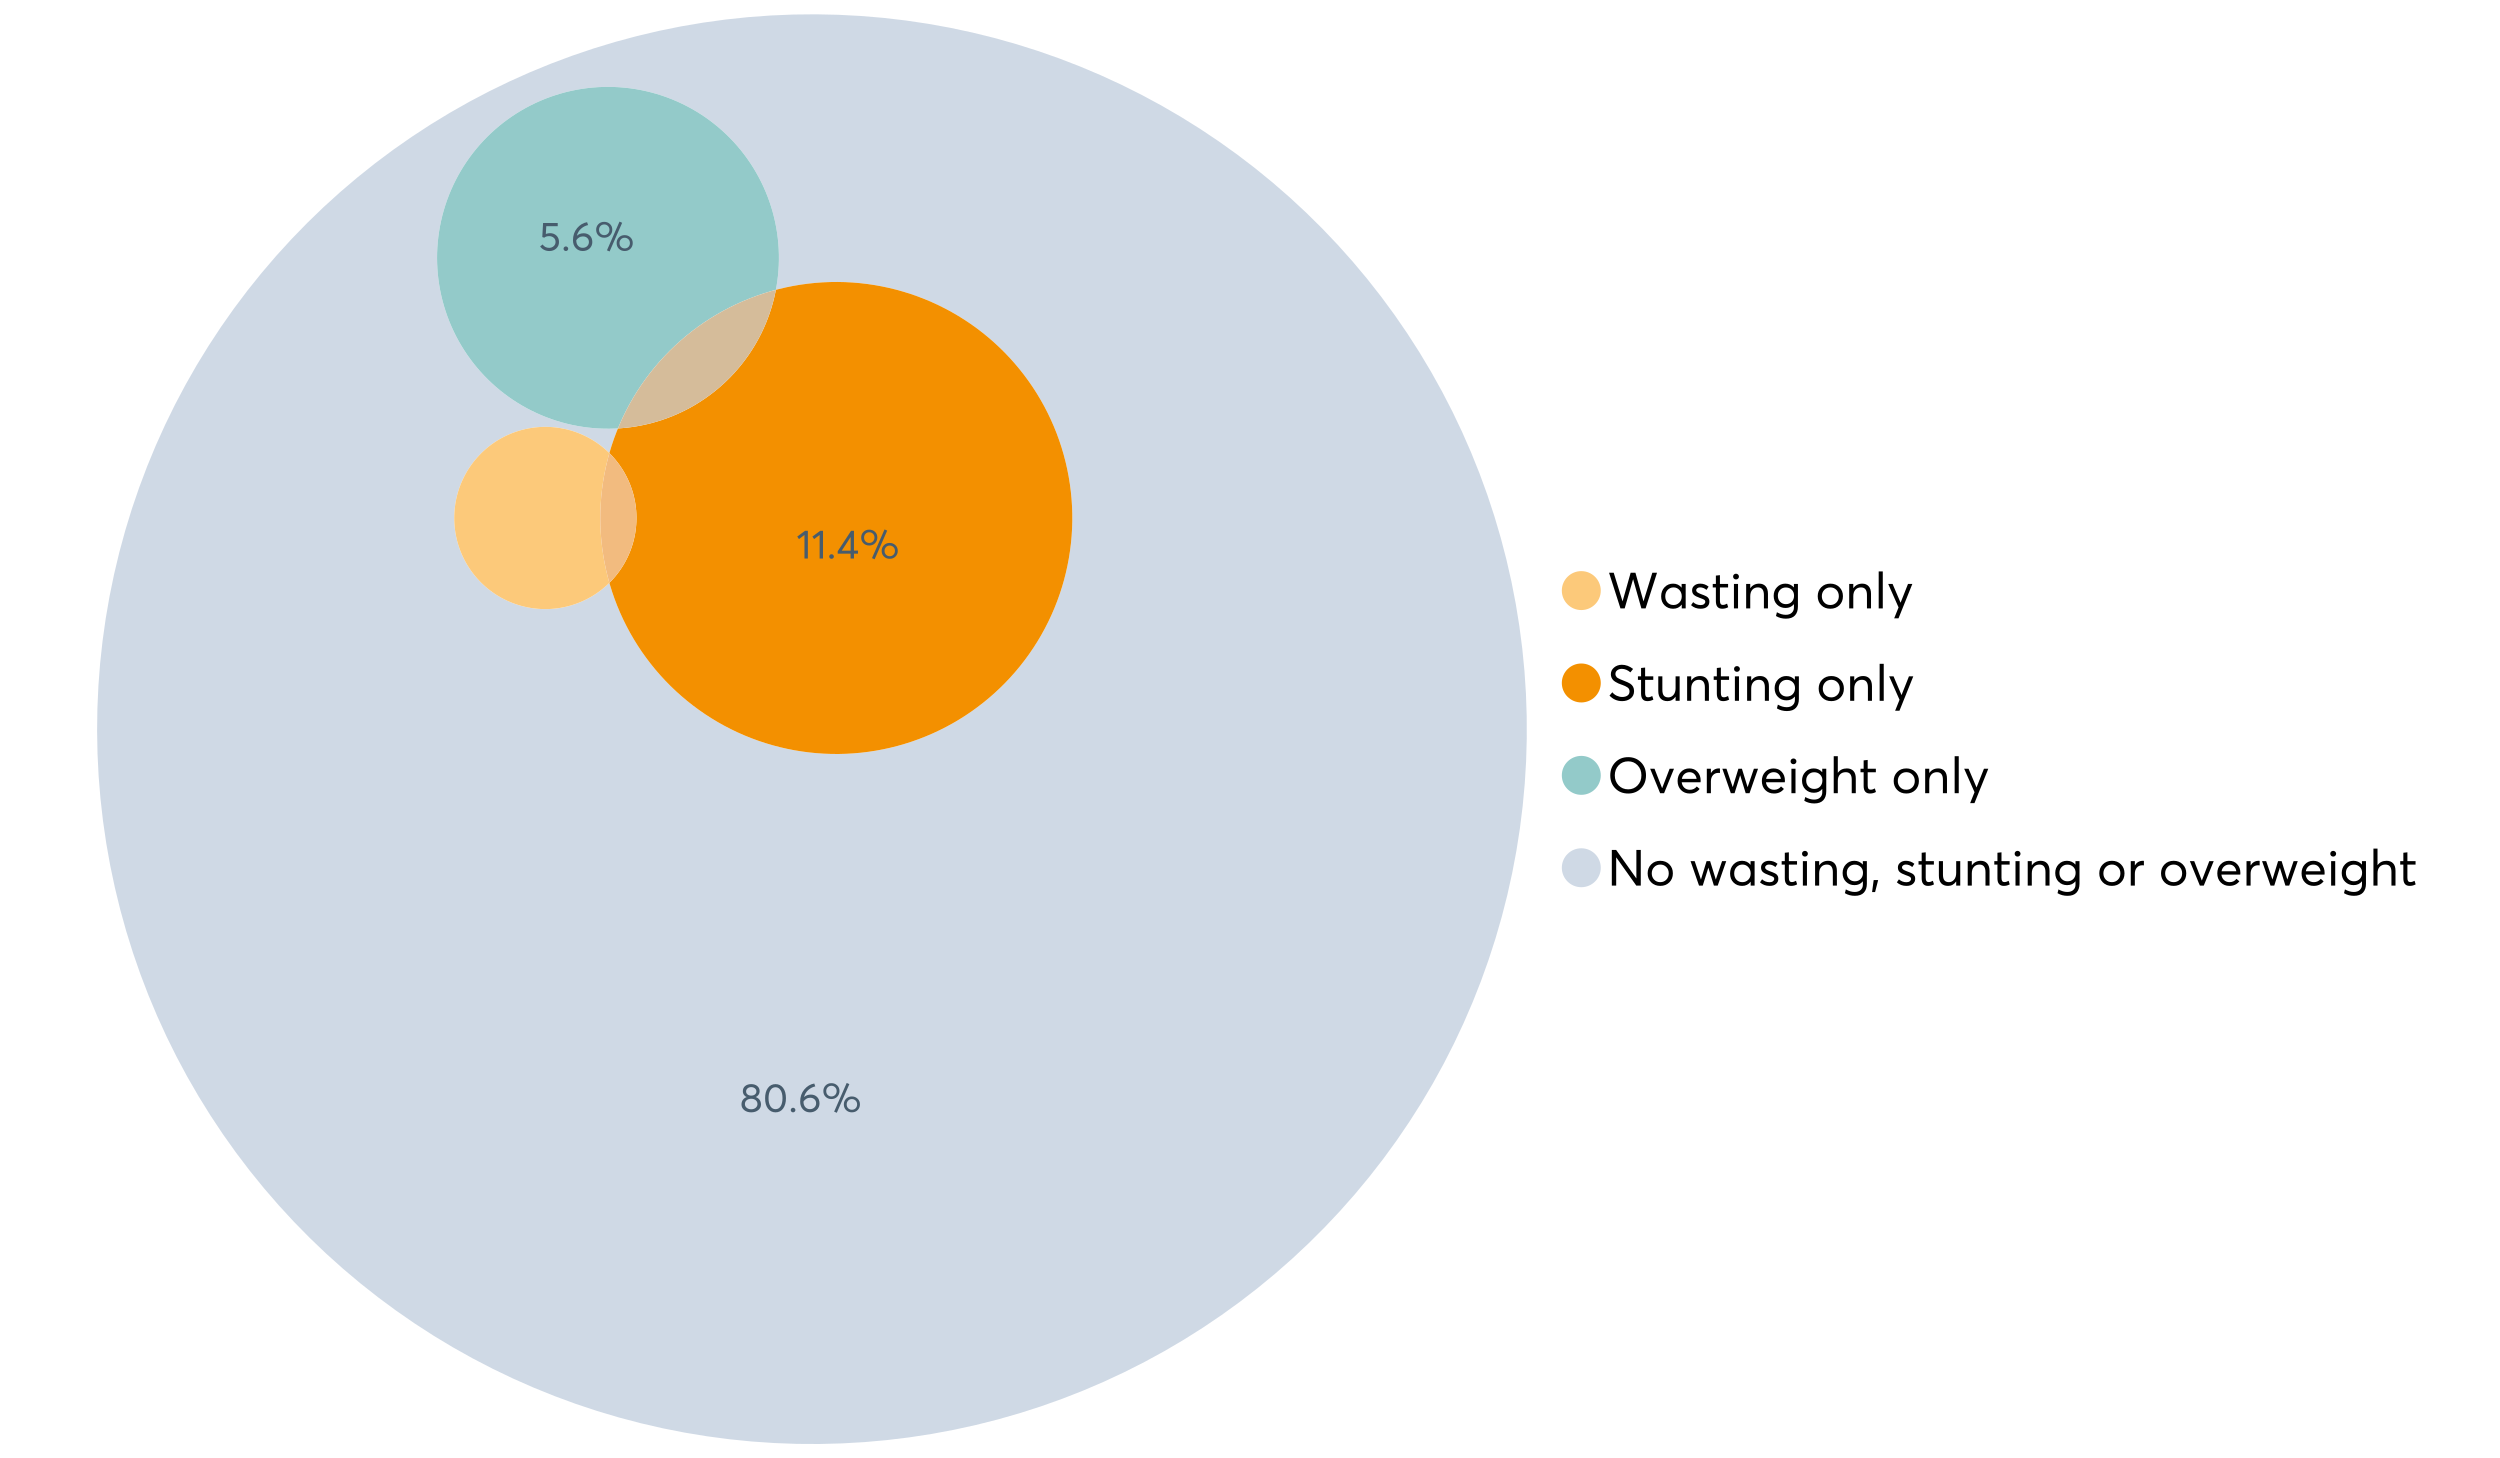 <?xml version="1.0" encoding="UTF-8"?>
<svg xmlns="http://www.w3.org/2000/svg" xmlns:xlink="http://www.w3.org/1999/xlink" width="1234.286pt" height="720pt" viewBox="0 0 1234.286 720" version="1.1">
<defs>
<g>
<symbol overflow="visible" id="glyph0-0">
<path style="stroke:none;" d=""/>
</symbol>
<symbol overflow="visible" id="glyph0-1">
<path style="stroke:none;" d="M 22.234 -17.609 L 24.547 -17.609 L 18.906 0 L 16.828 0 L 12.75 -14.438 L 12.734 -14.438 L 8.578 0 L 6.5 0 L 0.875 -17.609 L 3.172 -17.609 L 7.516 -3.547 L 7.562 -3.547 L 11.531 -17.609 L 13.891 -17.609 L 17.859 -3.5 L 17.891 -3.5 Z M 22.234 -17.609 "/>
</symbol>
<symbol overflow="visible" id="glyph0-2">
<path style="stroke:none;" d="M 11.297 -12.078 L 13.297 -12.078 L 13.297 0 L 11.359 0 L 11.359 -1.906 L 11.344 -1.906 C 10.312 -0.531 8.906 0.156 7.125 0.156 C 5.414 0.156 4 -0.406 2.875 -1.531 C 1.75 -2.656 1.188 -4.129 1.188 -5.953 C 1.188 -7.742 1.742 -9.238 2.859 -10.438 C 3.984 -11.633 5.395 -12.234 7.094 -12.234 C 8.812 -12.234 10.203 -11.578 11.266 -10.266 L 11.297 -10.266 Z M 7.297 -1.688 C 8.422 -1.688 9.379 -2.086 10.172 -2.891 C 10.961 -3.691 11.359 -4.711 11.359 -5.953 C 11.359 -7.191 10.973 -8.238 10.203 -9.094 C 9.441 -9.945 8.477 -10.375 7.312 -10.375 C 6.156 -10.375 5.18 -9.961 4.391 -9.141 C 3.609 -8.328 3.219 -7.266 3.219 -5.953 C 3.219 -4.711 3.594 -3.691 4.344 -2.891 C 5.102 -2.086 6.086 -1.688 7.297 -1.688 Z M 7.297 -1.688 "/>
</symbol>
<symbol overflow="visible" id="glyph0-3">
<path style="stroke:none;" d="M 5.609 0.156 C 3.734 0.156 2.156 -0.426 0.875 -1.594 L 1.906 -3.094 C 2.945 -2.133 4.18 -1.656 5.609 -1.656 C 6.305 -1.656 6.859 -1.812 7.266 -2.125 C 7.68 -2.445 7.891 -2.832 7.891 -3.281 C 7.891 -3.738 7.688 -4.086 7.281 -4.328 C 6.875 -4.566 6.164 -4.859 5.156 -5.203 C 5.094 -5.223 5.047 -5.242 5.016 -5.266 C 3.836 -5.672 2.938 -6.141 2.312 -6.672 C 1.695 -7.203 1.391 -7.973 1.391 -8.984 C 1.391 -9.91 1.766 -10.68 2.516 -11.297 C 3.266 -11.922 4.223 -12.234 5.391 -12.234 C 6.922 -12.234 8.301 -11.738 9.531 -10.75 L 8.484 -9.156 C 7.523 -9.977 6.457 -10.391 5.281 -10.391 C 4.801 -10.391 4.367 -10.258 3.984 -10 C 3.609 -9.738 3.422 -9.398 3.422 -8.984 C 3.422 -8.555 3.609 -8.207 3.984 -7.938 C 4.359 -7.676 4.93 -7.395 5.703 -7.094 C 5.836 -7.039 6.082 -6.945 6.438 -6.812 C 6.789 -6.688 7.023 -6.598 7.141 -6.547 C 7.254 -6.492 7.453 -6.406 7.734 -6.281 C 8.016 -6.164 8.207 -6.078 8.312 -6.016 C 8.414 -5.961 8.566 -5.867 8.766 -5.734 C 8.973 -5.598 9.113 -5.477 9.188 -5.375 C 9.258 -5.281 9.359 -5.148 9.484 -4.984 C 9.609 -4.816 9.695 -4.656 9.75 -4.5 C 9.801 -4.344 9.844 -4.16 9.875 -3.953 C 9.906 -3.742 9.922 -3.523 9.922 -3.297 C 9.922 -2.305 9.547 -1.484 8.797 -0.828 C 8.055 -0.172 6.992 0.156 5.609 0.156 Z M 5.609 0.156 "/>
</symbol>
<symbol overflow="visible" id="glyph0-4">
<path style="stroke:none;" d="M 5.328 0.156 C 3.234 0.156 2.188 -1.094 2.188 -3.594 L 2.188 -10.344 L 0.641 -10.344 L 0.641 -12.078 L 2.188 -12.078 L 2.188 -16.203 L 4.188 -16.422 L 4.188 -12.078 L 8.219 -12.078 L 8.219 -10.344 L 4.188 -10.344 L 4.188 -3.891 C 4.188 -3.148 4.297 -2.602 4.516 -2.25 C 4.742 -1.906 5.133 -1.734 5.688 -1.734 C 6.312 -1.734 6.988 -1.941 7.719 -2.359 L 8.266 -0.594 C 7.367 -0.094 6.391 0.156 5.328 0.156 Z M 5.328 0.156 "/>
</symbol>
<symbol overflow="visible" id="glyph0-5">
<path style="stroke:none;" d="M 3.094 -14.312 C 2.688 -14.312 2.344 -14.445 2.062 -14.719 C 1.789 -15 1.656 -15.336 1.656 -15.734 C 1.656 -16.129 1.789 -16.461 2.062 -16.734 C 2.344 -17.004 2.688 -17.141 3.094 -17.141 C 3.5 -17.141 3.844 -17 4.125 -16.719 C 4.406 -16.438 4.547 -16.109 4.547 -15.734 C 4.547 -15.336 4.406 -15 4.125 -14.719 C 3.844 -14.445 3.5 -14.312 3.094 -14.312 Z M 2.078 0 L 2.078 -12.078 L 4.094 -12.078 L 4.094 0 Z M 2.078 0 "/>
</symbol>
<symbol overflow="visible" id="glyph0-6">
<path style="stroke:none;" d="M 8.344 -12.234 C 9.676 -12.234 10.727 -11.805 11.5 -10.953 C 12.281 -10.098 12.672 -8.836 12.672 -7.172 L 12.672 0 L 10.672 0 L 10.672 -6.594 C 10.672 -9.113 9.688 -10.375 7.719 -10.375 C 6.562 -10.375 5.641 -9.988 4.953 -9.219 C 4.266 -8.445 3.922 -7.383 3.922 -6.031 L 3.922 0 L 1.906 0 L 1.906 -12.078 L 3.922 -12.078 L 3.922 -9.969 L 3.938 -9.969 C 5 -11.477 6.469 -12.234 8.344 -12.234 Z M 8.344 -12.234 "/>
</symbol>
<symbol overflow="visible" id="glyph0-7">
<path style="stroke:none;" d="M 11.094 -12.078 L 13.078 -12.078 L 13.078 -0.922 C 13.078 0.93 12.594 2.391 11.625 3.453 C 10.656 4.523 9.16 5.062 7.141 5.062 C 5.328 5.062 3.691 4.625 2.234 3.75 L 2.703 1.891 C 4.211 2.734 5.66 3.156 7.047 3.156 C 8.348 3.156 9.348 2.816 10.047 2.141 C 10.754 1.473 11.109 0.629 11.109 -0.391 L 11.109 -2.078 L 11.062 -2.078 C 10.051 -0.836 8.688 -0.219 6.969 -0.219 C 5.312 -0.219 3.922 -0.77 2.797 -1.875 C 1.672 -2.988 1.109 -4.43 1.109 -6.203 C 1.109 -7.922 1.66 -9.352 2.766 -10.5 C 3.867 -11.656 5.238 -12.234 6.875 -12.234 C 8.57 -12.234 9.961 -11.617 11.047 -10.391 L 11.094 -10.391 Z M 7.125 -2.109 C 8.332 -2.109 9.305 -2.5 10.047 -3.281 C 10.797 -4.07 11.172 -5.078 11.172 -6.297 C 11.172 -7.492 10.785 -8.469 10.016 -9.219 C 9.242 -9.969 8.281 -10.344 7.125 -10.344 C 5.977 -10.344 5.031 -9.957 4.281 -9.188 C 3.539 -8.426 3.172 -7.457 3.172 -6.281 C 3.172 -5.02 3.551 -4.008 4.312 -3.25 C 5.07 -2.488 6.008 -2.109 7.125 -2.109 Z M 7.125 -2.109 "/>
</symbol>
<symbol overflow="visible" id="glyph0-8">
<path style="stroke:none;" d=""/>
</symbol>
<symbol overflow="visible" id="glyph0-9">
<path style="stroke:none;" d="M 7.422 0.156 C 5.566 0.156 4.062 -0.43 2.906 -1.609 C 1.75 -2.785 1.172 -4.258 1.172 -6.031 C 1.172 -7.801 1.75 -9.273 2.906 -10.453 C 4.062 -11.641 5.566 -12.234 7.422 -12.234 C 9.203 -12.234 10.68 -11.656 11.859 -10.5 C 13.035 -9.344 13.625 -7.852 13.625 -6.031 C 13.625 -4.207 13.035 -2.719 11.859 -1.562 C 10.68 -0.414 9.203 0.156 7.422 0.156 Z M 7.422 -1.688 C 8.598 -1.688 9.586 -2.094 10.391 -2.906 C 11.191 -3.727 11.594 -4.77 11.594 -6.031 C 11.594 -7.301 11.191 -8.344 10.391 -9.156 C 9.598 -9.969 8.609 -10.375 7.422 -10.375 C 6.18 -10.375 5.164 -9.953 4.375 -9.109 C 3.594 -8.273 3.203 -7.242 3.203 -6.016 C 3.203 -4.797 3.594 -3.77 4.375 -2.938 C 5.164 -2.102 6.18 -1.688 7.422 -1.688 Z M 7.422 -1.688 "/>
</symbol>
<symbol overflow="visible" id="glyph0-10">
<path style="stroke:none;" d="M 2.078 0 L 2.078 -18.266 L 4.094 -18.266 L 4.094 0 Z M 2.078 0 "/>
</symbol>
<symbol overflow="visible" id="glyph0-11">
<path style="stroke:none;" d="M 10.344 -12.078 L 12.484 -12.078 L 5.656 4.906 L 3.516 4.906 L 5.688 -0.5 L 0.578 -12.078 L 2.734 -12.078 L 6.656 -2.875 L 6.703 -2.875 Z M 10.344 -12.078 "/>
</symbol>
<symbol overflow="visible" id="glyph0-12">
<path style="stroke:none;" d="M 7.344 0.156 C 4.875 0.156 2.789 -0.754 1.094 -2.578 L 2.484 -4.219 C 3.098 -3.457 3.844 -2.879 4.719 -2.484 C 5.594 -2.086 6.477 -1.891 7.375 -1.891 C 8.457 -1.891 9.328 -2.129 9.984 -2.609 C 10.641 -3.086 10.969 -3.75 10.969 -4.594 C 10.969 -5.051 10.891 -5.445 10.734 -5.781 C 10.578 -6.113 10.305 -6.406 9.922 -6.656 C 9.547 -6.914 9.176 -7.125 8.812 -7.281 C 8.457 -7.438 7.953 -7.641 7.297 -7.891 C 7.18 -7.941 7.086 -7.973 7.016 -7.984 C 6.367 -8.223 5.844 -8.426 5.438 -8.594 C 5.039 -8.77 4.582 -9.016 4.062 -9.328 C 3.539 -9.641 3.133 -9.957 2.844 -10.281 C 2.551 -10.602 2.297 -11.008 2.078 -11.5 C 1.867 -11.988 1.766 -12.531 1.766 -13.125 C 1.766 -14.438 2.285 -15.535 3.328 -16.422 C 4.367 -17.316 5.641 -17.773 7.141 -17.797 C 9.129 -17.797 10.992 -17.109 12.734 -15.734 L 11.406 -14.047 C 10.039 -15.203 8.617 -15.781 7.141 -15.781 C 6.285 -15.781 5.551 -15.551 4.938 -15.094 C 4.32 -14.645 4.016 -14.02 4.016 -13.219 C 4.016 -12.895 4.082 -12.594 4.219 -12.312 C 4.352 -12.039 4.5 -11.816 4.656 -11.641 C 4.82 -11.473 5.113 -11.281 5.531 -11.062 C 5.945 -10.852 6.273 -10.691 6.516 -10.578 C 6.754 -10.473 7.172 -10.305 7.766 -10.078 C 9.586 -9.379 10.785 -8.832 11.359 -8.438 C 12.598 -7.594 13.219 -6.383 13.219 -4.812 C 13.219 -3.258 12.645 -2.039 11.5 -1.156 C 10.352 -0.281 8.969 0.156 7.344 0.156 Z M 7.344 0.156 "/>
</symbol>
<symbol overflow="visible" id="glyph0-13">
<path style="stroke:none;" d="M 10.203 -12.078 L 12.203 -12.078 L 12.203 0 L 10.203 0 L 10.203 -2.016 L 10.172 -2.016 C 9.16 -0.566 7.836 0.156 6.203 0.156 C 4.766 0.156 3.645 -0.258 2.844 -1.094 C 2.051 -1.938 1.656 -3.203 1.656 -4.891 L 1.656 -12.078 L 3.672 -12.078 L 3.672 -5.453 C 3.672 -4.117 3.914 -3.156 4.406 -2.562 C 4.895 -1.977 5.633 -1.688 6.625 -1.688 C 7.613 -1.688 8.457 -2.094 9.156 -2.906 C 9.852 -3.727 10.203 -4.836 10.203 -6.234 Z M 10.203 -12.078 "/>
</symbol>
<symbol overflow="visible" id="glyph0-14">
<path style="stroke:none;" d="M 10.328 0.156 C 7.711 0.156 5.582 -0.691 3.938 -2.391 C 2.289 -4.086 1.469 -6.223 1.469 -8.797 C 1.469 -11.379 2.289 -13.523 3.938 -15.234 C 5.582 -16.941 7.711 -17.797 10.328 -17.797 C 12.836 -17.797 14.926 -16.961 16.594 -15.297 C 18.27 -13.629 19.109 -11.469 19.109 -8.812 C 19.109 -6.164 18.27 -4.008 16.594 -2.344 C 14.926 -0.676 12.836 0.156 10.328 0.156 Z M 10.328 -1.906 C 12.172 -1.906 13.719 -2.555 14.969 -3.859 C 16.219 -5.16 16.844 -6.812 16.844 -8.812 C 16.844 -10.82 16.219 -12.477 14.969 -13.781 C 13.719 -15.082 12.172 -15.734 10.328 -15.734 C 8.391 -15.734 6.801 -15.066 5.562 -13.734 C 4.32 -12.398 3.703 -10.754 3.703 -8.797 C 3.703 -6.848 4.32 -5.211 5.562 -3.891 C 6.801 -2.566 8.391 -1.906 10.328 -1.906 Z M 10.328 -1.906 "/>
</symbol>
<symbol overflow="visible" id="glyph0-15">
<path style="stroke:none;" d="M 10.203 -12.078 L 12.375 -12.078 L 7.469 0 L 5.531 0 L 0.594 -12.078 L 2.75 -12.078 L 6.469 -2.562 L 6.547 -2.562 Z M 10.203 -12.078 "/>
</symbol>
<symbol overflow="visible" id="glyph0-16">
<path style="stroke:none;" d="M 12.562 -6.234 C 12.562 -6.098 12.551 -5.922 12.531 -5.703 L 12.5 -5.406 L 3.203 -5.406 C 3.336 -4.281 3.77 -3.379 4.5 -2.703 C 5.238 -2.023 6.156 -1.688 7.25 -1.688 C 8.656 -1.688 9.785 -2.234 10.641 -3.328 L 12.062 -2.109 C 10.883 -0.598 9.254 0.156 7.172 0.156 C 5.43 0.156 3.992 -0.414 2.859 -1.562 C 1.734 -2.719 1.172 -4.207 1.172 -6.031 C 1.172 -7.832 1.719 -9.316 2.812 -10.484 C 3.914 -11.648 5.297 -12.234 6.953 -12.234 C 8.617 -12.234 9.969 -11.672 11 -10.547 C 12.039 -9.422 12.562 -7.984 12.562 -6.234 Z M 9.406 -9.469 C 8.789 -10.07 8.004 -10.375 7.047 -10.375 C 6.086 -10.375 5.266 -10.078 4.578 -9.484 C 3.891 -8.898 3.457 -8.098 3.281 -7.078 L 10.562 -7.078 C 10.406 -8.078 10.02 -8.875 9.406 -9.469 Z M 9.406 -9.469 "/>
</symbol>
<symbol overflow="visible" id="glyph0-17">
<path style="stroke:none;" d="M 7.891 -12.234 C 8.141 -12.234 8.305 -12.223 8.391 -12.203 L 8.391 -9.969 C 8.023 -10.008 7.758 -10.031 7.594 -10.031 C 6.469 -10.031 5.57 -9.641 4.906 -8.859 C 4.25 -8.078 3.922 -7.066 3.922 -5.828 L 3.922 0 L 1.906 0 L 1.906 -12.078 L 3.922 -12.078 L 3.922 -9.953 L 3.938 -9.953 C 4.883 -11.473 6.203 -12.234 7.891 -12.234 Z M 7.891 -12.234 "/>
</symbol>
<symbol overflow="visible" id="glyph0-18">
<path style="stroke:none;" d="M 16.297 -12.078 L 18.344 -12.078 L 14.141 0 L 12.25 0 L 9.531 -8.812 L 9.5 -8.812 L 6.75 0 L 4.906 0 L 0.719 -12.078 L 2.75 -12.078 L 5.828 -3.047 L 5.875 -3.047 L 8.641 -12.078 L 10.375 -12.078 L 13.172 -3.047 L 13.219 -3.047 Z M 16.297 -12.078 "/>
</symbol>
<symbol overflow="visible" id="glyph0-19">
<path style="stroke:none;" d="M 8.406 -12.234 C 9.781 -12.234 10.852 -11.816 11.625 -10.984 C 12.406 -10.16 12.797 -8.914 12.797 -7.25 L 12.797 0 L 10.797 0 L 10.797 -6.672 C 10.797 -9.141 9.812 -10.375 7.844 -10.375 C 6.633 -10.375 5.676 -9.992 4.969 -9.234 C 4.27 -8.473 3.922 -7.422 3.922 -6.078 L 3.922 0 L 1.906 0 L 1.906 -18.266 L 3.922 -18.266 L 3.922 -10.094 L 3.969 -10.094 C 4.977 -11.52 6.457 -12.234 8.406 -12.234 Z M 8.406 -12.234 "/>
</symbol>
<symbol overflow="visible" id="glyph0-20">
<path style="stroke:none;" d="M 14.359 -17.609 L 16.531 -17.609 L 16.531 0 L 14.312 0 L 4.438 -13.891 L 4.391 -13.891 L 4.391 0 L 2.234 0 L 2.234 -17.609 L 4.359 -17.609 L 14.312 -3.578 L 14.359 -3.578 Z M 14.359 -17.609 "/>
</symbol>
<symbol overflow="visible" id="glyph0-21">
<path style="stroke:none;" d="M 0.797 3.219 L 1.594 -2.734 L 3.797 -2.734 L 2.281 3.219 Z M 0.797 3.219 "/>
</symbol>
<symbol overflow="visible" id="glyph1-0">
<path style="stroke:none;" d=""/>
</symbol>
<symbol overflow="visible" id="glyph1-1">
<path style="stroke:none;" d="M 7.938 -7.422 C 8.719 -7.16 9.348 -6.711 9.828 -6.078 C 10.305 -5.441 10.547 -4.672 10.547 -3.766 C 10.547 -2.609 10.086 -1.672 9.172 -0.953 C 8.254 -0.234 7.102 0.125 5.719 0.125 C 4.32 0.125 3.172 -0.242 2.266 -0.984 C 1.367 -1.723 0.922 -2.648 0.922 -3.766 C 0.922 -4.672 1.16 -5.441 1.641 -6.078 C 2.117 -6.711 2.742 -7.16 3.516 -7.422 L 3.516 -7.438 C 3.004 -7.594 2.555 -7.938 2.172 -8.469 C 1.785 -9 1.594 -9.617 1.594 -10.328 C 1.594 -11.398 1.977 -12.25 2.75 -12.875 C 3.52 -13.5 4.508 -13.812 5.719 -13.812 C 6.957 -13.812 7.957 -13.492 8.719 -12.859 C 9.488 -12.223 9.875 -11.379 9.875 -10.328 C 9.875 -9.641 9.676 -9.023 9.281 -8.484 C 8.883 -7.941 8.438 -7.594 7.938 -7.438 Z M 5.719 -12.328 C 4.977 -12.328 4.375 -12.117 3.906 -11.703 C 3.438 -11.285 3.203 -10.785 3.203 -10.203 C 3.203 -9.578 3.438 -9.078 3.906 -8.703 C 4.375 -8.328 4.977 -8.141 5.719 -8.141 C 6.477 -8.141 7.094 -8.328 7.562 -8.703 C 8.039 -9.078 8.281 -9.578 8.281 -10.203 C 8.281 -10.816 8.035 -11.32 7.547 -11.719 C 7.055 -12.125 6.445 -12.328 5.719 -12.328 Z M 5.719 -1.391 C 6.633 -1.391 7.379 -1.641 7.953 -2.141 C 8.523 -2.641 8.812 -3.242 8.812 -3.953 C 8.812 -4.734 8.523 -5.363 7.953 -5.844 C 7.379 -6.332 6.633 -6.578 5.719 -6.578 C 4.789 -6.578 4.039 -6.332 3.469 -5.844 C 2.895 -5.363 2.609 -4.734 2.609 -3.953 C 2.609 -3.211 2.906 -2.598 3.5 -2.109 C 4.102 -1.629 4.844 -1.391 5.719 -1.391 Z M 5.719 -1.391 "/>
</symbol>
<symbol overflow="visible" id="glyph1-2">
<path style="stroke:none;" d="M 6.266 0.125 C 4.734 0.125 3.488 -0.488 2.531 -1.719 C 1.582 -2.945 1.109 -4.656 1.109 -6.844 C 1.109 -8.914 1.566 -10.594 2.484 -11.875 C 3.41 -13.164 4.672 -13.812 6.266 -13.812 C 7.785 -13.812 9.02 -13.195 9.969 -11.969 C 10.926 -10.738 11.406 -9.031 11.406 -6.844 C 11.406 -4.77 10.945 -3.086 10.031 -1.797 C 9.125 -0.516 7.867 0.125 6.266 0.125 Z M 6.266 -1.438 C 7.348 -1.438 8.191 -1.922 8.797 -2.891 C 9.398 -3.859 9.703 -5.176 9.703 -6.844 C 9.703 -8.551 9.383 -9.879 8.75 -10.828 C 8.125 -11.785 7.297 -12.266 6.266 -12.266 C 5.18 -12.266 4.332 -11.773 3.719 -10.797 C 3.113 -9.816 2.812 -8.5 2.812 -6.844 C 2.812 -5.133 3.125 -3.805 3.75 -2.859 C 4.383 -1.91 5.223 -1.438 6.266 -1.438 Z M 6.266 -1.438 "/>
</symbol>
<symbol overflow="visible" id="glyph1-3">
<path style="stroke:none;" d="M 2.406 0.125 C 2.07 0.125 1.797 0.016 1.578 -0.203 C 1.359 -0.422 1.25 -0.688 1.25 -1 C 1.25 -1.312 1.359 -1.578 1.578 -1.797 C 1.797 -2.023 2.07 -2.141 2.406 -2.141 C 2.719 -2.141 2.984 -2.023 3.203 -1.797 C 3.43 -1.578 3.547 -1.312 3.547 -1 C 3.547 -0.688 3.43 -0.422 3.203 -0.203 C 2.984 0.016 2.719 0.125 2.406 0.125 Z M 2.406 0.125 "/>
</symbol>
<symbol overflow="visible" id="glyph1-4">
<path style="stroke:none;" d="M 6.375 -8.641 C 7.625 -8.641 8.645 -8.25 9.438 -7.469 C 10.238 -6.688 10.641 -5.625 10.641 -4.281 C 10.641 -3.02 10.191 -1.969 9.297 -1.125 C 8.398 -0.289 7.273 0.125 5.922 0.125 C 4.535 0.125 3.383 -0.363 2.469 -1.344 C 1.551 -2.332 1.094 -3.602 1.094 -5.156 C 1.094 -7.531 1.773 -9.535 3.141 -11.172 C 4.516 -12.805 6.156 -13.785 8.062 -14.109 L 8.547 -12.688 C 7.223 -12.375 6.062 -11.77 5.062 -10.875 C 4.062 -9.988 3.379 -8.836 3.016 -7.422 L 3.031 -7.422 C 3.914 -8.234 5.031 -8.641 6.375 -8.641 Z M 5.906 -1.453 C 6.801 -1.453 7.535 -1.727 8.109 -2.281 C 8.68 -2.832 8.969 -3.508 8.969 -4.312 C 8.969 -5.145 8.695 -5.812 8.156 -6.312 C 7.625 -6.82 6.906 -7.078 6 -7.078 C 5.281 -7.078 4.641 -6.895 4.078 -6.531 C 3.516 -6.176 3.066 -5.734 2.734 -5.203 L 2.734 -5.062 C 2.734 -3.988 3.023 -3.117 3.609 -2.453 C 4.203 -1.785 4.969 -1.453 5.906 -1.453 Z M 5.906 -1.453 "/>
</symbol>
<symbol overflow="visible" id="glyph1-5">
<path style="stroke:none;" d="M 7.531 0.344 L 6.219 -0.219 L 12.422 -14.391 L 13.734 -13.812 Z M 4.859 -6.438 C 3.742 -6.438 2.801 -6.801 2.031 -7.531 C 1.27 -8.27 0.891 -9.223 0.891 -10.391 C 0.891 -11.473 1.258 -12.391 2 -13.141 C 2.738 -13.898 3.691 -14.281 4.859 -14.281 C 5.984 -14.281 6.93 -13.922 7.703 -13.203 C 8.473 -12.484 8.859 -11.547 8.859 -10.391 C 8.859 -9.285 8.484 -8.348 7.734 -7.578 C 6.992 -6.816 6.035 -6.438 4.859 -6.438 Z M 4.891 -7.719 C 5.641 -7.719 6.254 -7.973 6.734 -8.484 C 7.211 -8.992 7.453 -9.625 7.453 -10.375 C 7.453 -11.145 7.203 -11.77 6.703 -12.25 C 6.211 -12.738 5.609 -12.984 4.891 -12.984 C 4.129 -12.984 3.508 -12.734 3.031 -12.234 C 2.551 -11.734 2.312 -11.113 2.312 -10.375 C 2.312 -9.582 2.555 -8.941 3.047 -8.453 C 3.535 -7.961 4.148 -7.719 4.891 -7.719 Z M 14.969 0.125 C 13.852 0.125 12.91 -0.238 12.141 -0.969 C 11.379 -1.707 11 -2.656 11 -3.812 C 11 -4.895 11.367 -5.816 12.109 -6.578 C 12.859 -7.336 13.812 -7.719 14.969 -7.719 C 16.082 -7.719 17.023 -7.348 17.797 -6.609 C 18.566 -5.879 18.953 -4.945 18.953 -3.812 C 18.953 -2.707 18.582 -1.773 17.844 -1.016 C 17.113 -0.254 16.156 0.125 14.969 0.125 Z M 14.969 -1.156 C 15.738 -1.156 16.363 -1.406 16.844 -1.906 C 17.32 -2.414 17.562 -3.039 17.562 -3.781 C 17.562 -4.57 17.312 -5.207 16.812 -5.688 C 16.312 -6.176 15.695 -6.422 14.969 -6.422 C 14.219 -6.422 13.602 -6.164 13.125 -5.656 C 12.656 -5.156 12.422 -4.531 12.422 -3.781 C 12.422 -3.008 12.664 -2.379 13.156 -1.891 C 13.645 -1.398 14.25 -1.156 14.969 -1.156 Z M 14.969 -1.156 "/>
</symbol>
<symbol overflow="visible" id="glyph1-6">
<path style="stroke:none;" d="M 3.984 0 L 3.984 -11.656 L 1.25 -9.609 L 0.422 -10.859 L 4.266 -13.703 L 5.656 -13.703 L 5.656 0 Z M 3.984 0 "/>
</symbol>
<symbol overflow="visible" id="glyph1-7">
<path style="stroke:none;" d="M 6.984 0 L 6.984 -2.406 L 0.625 -2.406 L 0.625 -3.609 L 7.234 -13.703 L 8.656 -13.703 L 8.656 -3.922 L 10.641 -3.922 L 10.641 -2.406 L 8.656 -2.406 L 8.656 0 Z M 2.625 -3.891 L 7.016 -3.891 L 7.016 -10.641 Z M 2.625 -3.891 "/>
</symbol>
<symbol overflow="visible" id="glyph1-8">
<path style="stroke:none;" d="M 5.688 -8.688 C 6.945 -8.688 8 -8.289 8.844 -7.5 C 9.688 -6.707 10.109 -5.648 10.109 -4.328 C 10.109 -3.023 9.648 -1.953 8.734 -1.109 C 7.816 -0.273 6.688 0.141 5.344 0.141 C 4.395 0.141 3.52 -0.062 2.719 -0.469 C 1.914 -0.875 1.273 -1.438 0.797 -2.156 L 2.047 -3.109 C 2.367 -2.586 2.805 -2.176 3.359 -1.875 C 3.91 -1.582 4.531 -1.438 5.219 -1.438 C 6.113 -1.438 6.867 -1.711 7.484 -2.266 C 8.098 -2.816 8.406 -3.508 8.406 -4.344 C 8.406 -5.238 8.098 -5.941 7.484 -6.453 C 6.867 -6.961 6.125 -7.219 5.25 -7.219 C 4.207 -7.219 3.398 -6.961 2.828 -6.453 L 1.859 -6.766 L 2.25 -13.703 L 9.484 -13.703 L 9.484 -12.141 L 3.828 -12.141 L 3.609 -8.297 C 4.367 -8.555 5.062 -8.688 5.688 -8.688 Z M 5.688 -8.688 "/>
</symbol>
</g>
</defs>
<g id="surface9159">
<path style=" stroke:none;fill-rule:nonzero;fill:rgb(98.824%,78.824%,47.843%);fill-opacity:1;" d="M 790.324 291.582 C 790.324 296.891 786.02 301.195 780.711 301.195 C 775.398 301.195 771.094 296.891 771.094 291.582 C 771.094 286.273 775.398 281.969 780.711 281.969 C 786.02 281.969 790.324 286.273 790.324 291.582 "/>
<g style="fill:rgb(0%,0%,0%);fill-opacity:1;">
  <use xlink:href="#glyph0-1" x="793.543" y="300.387"/>
  <use xlink:href="#glyph0-2" x="818.944" y="300.387"/>
  <use xlink:href="#glyph0-3" x="834.026" y="300.387"/>
  <use xlink:href="#glyph0-4" x="844.965" y="300.387"/>
  <use xlink:href="#glyph0-5" x="853.994" y="300.387"/>
  <use xlink:href="#glyph0-6" x="860.195" y="300.387"/>
  <use xlink:href="#glyph0-7" x="874.583" y="300.387"/>
  <use xlink:href="#glyph0-8" x="889.441" y="300.387"/>
  <use xlink:href="#glyph0-9" x="896.263" y="300.387"/>
  <use xlink:href="#glyph0-6" x="911.072" y="300.387"/>
  <use xlink:href="#glyph0-10" x="925.459" y="300.387"/>
  <use xlink:href="#glyph0-11" x="931.66" y="300.387"/>
</g>
<path style=" stroke:none;fill-rule:nonzero;fill:rgb(95.294%,56.471%,0%);fill-opacity:1;" d="M 790.324 337.195 C 790.324 342.504 786.02 346.809 780.711 346.809 C 775.398 346.809 771.094 342.504 771.094 337.195 C 771.094 331.883 775.398 327.578 780.711 327.578 C 786.02 327.578 790.324 331.883 790.324 337.195 "/>
<g style="fill:rgb(0%,0%,0%);fill-opacity:1;">
  <use xlink:href="#glyph0-12" x="793.543" y="346"/>
  <use xlink:href="#glyph0-4" x="808.029" y="346"/>
  <use xlink:href="#glyph0-13" x="817.059" y="346"/>
  <use xlink:href="#glyph0-6" x="831.049" y="346"/>
  <use xlink:href="#glyph0-4" x="845.436" y="346"/>
  <use xlink:href="#glyph0-5" x="854.465" y="346"/>
  <use xlink:href="#glyph0-6" x="860.667" y="346"/>
  <use xlink:href="#glyph0-7" x="875.054" y="346"/>
  <use xlink:href="#glyph0-8" x="889.913" y="346"/>
  <use xlink:href="#glyph0-9" x="896.734" y="346"/>
  <use xlink:href="#glyph0-6" x="911.543" y="346"/>
  <use xlink:href="#glyph0-10" x="925.93" y="346"/>
  <use xlink:href="#glyph0-11" x="932.132" y="346"/>
</g>
<path style=" stroke:none;fill-rule:nonzero;fill:rgb(57.647%,79.216%,78.824%);fill-opacity:1;" d="M 790.324 382.805 C 790.324 388.117 786.02 392.422 780.711 392.422 C 775.398 392.422 771.094 388.117 771.094 382.805 C 771.094 377.496 775.398 373.191 780.711 373.191 C 786.02 373.191 790.324 377.496 790.324 382.805 "/>
<g style="fill:rgb(0%,0%,0%);fill-opacity:1;">
  <use xlink:href="#glyph0-14" x="793.543" y="391.613"/>
  <use xlink:href="#glyph0-15" x="814.107" y="391.613"/>
  <use xlink:href="#glyph0-16" x="827.08" y="391.613"/>
  <use xlink:href="#glyph0-17" x="840.773" y="391.613"/>
  <use xlink:href="#glyph0-18" x="849.628" y="391.613"/>
  <use xlink:href="#glyph0-16" x="868.679" y="391.613"/>
  <use xlink:href="#glyph0-5" x="882.372" y="391.613"/>
  <use xlink:href="#glyph0-7" x="888.573" y="391.613"/>
  <use xlink:href="#glyph0-19" x="903.432" y="391.613"/>
  <use xlink:href="#glyph0-4" x="917.918" y="391.613"/>
  <use xlink:href="#glyph0-8" x="926.947" y="391.613"/>
  <use xlink:href="#glyph0-9" x="933.769" y="391.613"/>
  <use xlink:href="#glyph0-6" x="948.578" y="391.613"/>
  <use xlink:href="#glyph0-10" x="962.965" y="391.613"/>
  <use xlink:href="#glyph0-11" x="969.166" y="391.613"/>
</g>
<path style=" stroke:none;fill-rule:nonzero;fill:rgb(81.176%,85.098%,89.804%);fill-opacity:1;" d="M 790.324 428.418 C 790.324 433.727 786.02 438.031 780.711 438.031 C 775.398 438.031 771.094 433.727 771.094 428.418 C 771.094 423.109 775.398 418.805 780.711 418.805 C 786.02 418.805 790.324 423.109 790.324 428.418 "/>
<g style="fill:rgb(0%,0%,0%);fill-opacity:1;">
  <use xlink:href="#glyph0-20" x="793.543" y="437.223"/>
  <use xlink:href="#glyph0-9" x="812.296" y="437.223"/>
  <use xlink:href="#glyph0-8" x="827.105" y="437.223"/>
  <use xlink:href="#glyph0-18" x="833.926" y="437.223"/>
  <use xlink:href="#glyph0-2" x="852.977" y="437.223"/>
  <use xlink:href="#glyph0-3" x="868.059" y="437.223"/>
  <use xlink:href="#glyph0-4" x="878.998" y="437.223"/>
  <use xlink:href="#glyph0-5" x="888.027" y="437.223"/>
  <use xlink:href="#glyph0-6" x="894.229" y="437.223"/>
  <use xlink:href="#glyph0-7" x="908.616" y="437.223"/>
  <use xlink:href="#glyph0-21" x="923.474" y="437.223"/>
  <use xlink:href="#glyph0-8" x="928.808" y="437.223"/>
  <use xlink:href="#glyph0-3" x="935.629" y="437.223"/>
  <use xlink:href="#glyph0-4" x="946.568" y="437.223"/>
  <use xlink:href="#glyph0-13" x="955.598" y="437.223"/>
  <use xlink:href="#glyph0-6" x="969.588" y="437.223"/>
  <use xlink:href="#glyph0-4" x="983.975" y="437.223"/>
  <use xlink:href="#glyph0-5" x="993.004" y="437.223"/>
  <use xlink:href="#glyph0-6" x="999.206" y="437.223"/>
  <use xlink:href="#glyph0-7" x="1013.593" y="437.223"/>
  <use xlink:href="#glyph0-8" x="1028.452" y="437.223"/>
  <use xlink:href="#glyph0-9" x="1035.273" y="437.223"/>
  <use xlink:href="#glyph0-17" x="1050.082" y="437.223"/>
  <use xlink:href="#glyph0-8" x="1058.938" y="437.223"/>
  <use xlink:href="#glyph0-9" x="1065.759" y="437.223"/>
  <use xlink:href="#glyph0-15" x="1080.568" y="437.223"/>
  <use xlink:href="#glyph0-16" x="1093.541" y="437.223"/>
  <use xlink:href="#glyph0-17" x="1107.234" y="437.223"/>
  <use xlink:href="#glyph0-18" x="1116.09" y="437.223"/>
  <use xlink:href="#glyph0-16" x="1135.14" y="437.223"/>
  <use xlink:href="#glyph0-5" x="1148.833" y="437.223"/>
  <use xlink:href="#glyph0-7" x="1155.034" y="437.223"/>
  <use xlink:href="#glyph0-19" x="1169.893" y="437.223"/>
  <use xlink:href="#glyph0-4" x="1184.379" y="437.223"/>
</g>
<path style=" stroke:none;fill-rule:nonzero;fill:rgb(81.176%,85.098%,89.804%);fill-opacity:1;" d="M 415.691 712.629 L 426.816 711.988 L 437.914 710.992 L 448.977 709.648 L 459.992 707.957 L 470.945 705.914 L 481.832 703.531 L 492.637 700.805 L 503.348 697.738 L 513.957 694.336 L 524.457 690.598 L 534.832 686.531 L 545.074 682.141 L 555.172 677.43 L 565.113 672.398 L 574.895 667.059 L 584.5 661.414 L 593.926 655.465 L 603.156 649.223 L 612.188 642.695 L 621.004 635.883 L 629.605 628.797 L 637.977 621.441 L 646.109 613.824 L 654 605.957 L 661.641 597.844 L 669.02 589.492 L 676.129 580.914 L 682.965 572.117 L 689.523 563.105 L 695.789 553.891 L 701.766 544.484 L 707.438 534.895 L 712.805 525.129 L 717.863 515.199 L 722.605 505.117 L 727.027 494.887 L 731.121 484.523 L 734.887 474.035 L 738.32 463.434 L 741.418 452.73 L 744.176 441.934 L 746.59 431.055 L 748.664 420.105 L 750.387 409.098 L 751.762 398.039 L 752.789 386.945 L 753.465 375.82 L 753.785 364.684 L 753.758 353.539 L 753.379 342.402 L 752.648 331.285 L 751.566 320.191 L 750.133 309.141 L 748.355 298.141 L 746.23 287.203 L 743.758 276.336 L 740.945 265.555 L 737.797 254.867 L 734.309 244.281 L 730.488 233.812 L 726.34 223.473 L 721.871 213.266 L 717.078 203.203 L 711.969 193.301 L 706.551 183.562 L 700.832 174 L 694.809 164.625 L 688.496 155.445 L 681.895 146.465 L 675.012 137.699 L 667.859 129.156 L 660.438 120.844 L 652.758 112.77 L 644.828 104.941 L 636.656 97.367 L 628.246 90.055 L 619.613 83.012 L 610.758 76.246 L 601.695 69.762 L 592.434 63.566 L 582.98 57.668 L 573.344 52.066 L 563.539 46.777 L 553.57 41.797 L 543.449 37.137 L 533.184 32.797 L 522.789 28.781 L 512.273 25.098 L 501.645 21.75 L 490.918 18.738 L 480.098 16.066 L 469.203 13.734 L 458.238 11.75 L 447.215 10.113 L 436.145 8.824 L 425.043 7.887 L 413.914 7.301 L 402.773 7.062 L 391.629 7.18 L 380.496 7.648 L 369.383 8.465 L 358.301 9.637 L 347.262 11.156 L 336.277 13.02 L 325.355 15.234 L 314.512 17.789 L 303.75 20.688 L 293.086 23.922 L 282.531 27.492 L 272.094 31.395 L 261.785 35.621 L 251.613 40.176 L 241.59 45.047 L 231.727 50.23 L 222.031 55.727 L 212.516 61.523 L 203.188 67.617 L 194.055 74.004 L 185.133 80.676 L 176.422 87.629 L 167.934 94.848 L 159.68 102.336 L 151.668 110.078 L 143.902 118.07 L 136.391 126.301 L 129.145 134.77 L 122.172 143.457 L 115.473 152.363 L 109.062 161.477 L 102.941 170.789 L 97.113 180.289 L 91.594 189.969 L 86.379 199.816 L 81.48 209.824 L 76.898 219.98 L 72.641 230.277 L 68.707 240.707 L 65.105 251.25 L 61.84 261.906 L 58.914 272.656 L 56.328 283.496 L 54.082 294.41 L 52.188 305.391 L 50.637 316.426 L 49.434 327.504 L 48.586 338.613 L 48.086 349.746 L 47.938 360.891 L 48.141 372.031 L 48.695 383.16 L 49.602 394.266 L 50.859 405.34 L 52.465 416.367 L 54.418 427.336 L 56.719 438.238 L 59.359 449.066 L 62.34 459.801 L 65.66 470.441 L 69.312 480.969 L 73.297 491.375 L 77.609 501.648 L 82.242 511.785 L 87.191 521.766 L 92.453 531.59 L 98.023 541.238 L 103.898 550.711 L 110.066 559.992 L 116.523 569.07 L 123.266 577.945 L 130.285 586.598 L 137.57 595.027 L 145.121 603.223 L 152.93 611.176 L 160.98 618.879 L 169.273 626.32 L 177.797 633.5 L 186.543 640.406 L 195.5 647.031 L 204.664 653.375 L 214.023 659.422 L 223.57 665.172 L 233.289 670.617 L 243.18 675.75 L 253.227 680.574 L 263.418 685.074 L 273.75 689.25 L 284.207 693.102 L 294.781 696.617 L 305.461 699.801 L 316.234 702.641 L 327.094 705.145 L 338.027 707.301 L 349.023 709.109 L 360.07 710.574 L 371.156 711.688 L 382.273 712.449 L 393.41 712.863 L 404.551 712.922 Z M 410.426 372.234 L 406.75 372.098 L 403.078 371.844 L 399.418 371.477 L 395.773 370.996 L 392.141 370.398 L 388.531 369.684 L 384.949 368.859 L 381.391 367.922 L 377.863 366.871 L 374.375 365.707 L 370.922 364.438 L 367.512 363.059 L 364.145 361.574 L 360.828 359.98 L 357.562 358.285 L 354.352 356.488 L 351.203 354.59 L 348.113 352.594 L 345.086 350.5 L 342.129 348.312 L 339.242 346.031 L 336.426 343.66 L 333.688 341.203 L 331.031 338.66 L 328.453 336.035 L 325.961 333.328 L 323.555 330.547 L 321.238 327.688 L 319.012 324.758 L 316.879 321.762 L 314.844 318.699 L 312.902 315.57 L 311.062 312.383 L 309.328 309.141 L 307.691 305.844 L 306.164 302.5 L 304.738 299.105 L 303.426 295.672 L 302.219 292.195 L 301.121 288.684 L 300.859 287.738 L 300.508 288.09 L 299.473 289.059 L 298.402 289.996 L 297.309 290.902 L 296.184 291.77 L 295.031 292.602 L 293.855 293.398 L 292.656 294.156 L 291.43 294.875 L 290.184 295.555 L 288.914 296.195 L 287.629 296.797 L 286.324 297.359 L 285 297.875 L 283.66 298.352 L 282.309 298.785 L 280.945 299.176 L 279.566 299.523 L 278.18 299.828 L 276.781 300.09 L 275.379 300.305 L 273.969 300.477 L 272.555 300.602 L 271.137 300.684 L 269.715 300.723 L 268.293 300.715 L 266.875 300.66 L 265.457 300.562 L 264.043 300.422 L 262.637 300.234 L 261.234 300.004 L 259.84 299.73 L 258.457 299.41 L 257.082 299.047 L 255.723 298.645 L 254.375 298.195 L 253.043 297.703 L 251.723 297.172 L 250.426 296.598 L 249.145 295.984 L 247.883 295.328 L 246.645 294.633 L 245.426 293.902 L 244.234 293.129 L 243.066 292.324 L 241.926 291.477 L 240.809 290.598 L 239.723 289.684 L 238.668 288.734 L 237.641 287.75 L 236.645 286.738 L 235.684 285.691 L 234.754 284.617 L 233.859 283.516 L 233 282.383 L 232.176 281.227 L 231.391 280.043 L 230.641 278.836 L 229.93 277.605 L 229.258 276.355 L 228.629 275.082 L 228.039 273.789 L 227.488 272.48 L 226.98 271.152 L 226.516 269.812 L 226.09 268.457 L 225.711 267.086 L 225.375 265.707 L 225.082 264.316 L 224.832 262.918 L 224.629 261.512 L 224.469 260.102 L 224.352 258.684 L 224.281 257.266 L 224.254 255.848 L 224.273 254.426 L 224.34 253.008 L 224.445 251.59 L 224.602 250.18 L 224.797 248.773 L 225.039 247.371 L 225.324 245.98 L 225.656 244.598 L 226.027 243.227 L 226.445 241.871 L 226.902 240.527 L 227.406 239.195 L 227.949 237.883 L 228.531 236.59 L 229.156 235.312 L 229.82 234.059 L 230.523 232.824 L 231.266 231.613 L 232.047 230.426 L 232.863 229.266 L 233.719 228.129 L 234.609 227.02 L 235.531 225.941 L 236.488 224.891 L 237.48 223.875 L 238.5 222.887 L 239.551 221.934 L 240.633 221.012 L 241.746 220.125 L 242.883 219.277 L 244.047 218.461 L 245.234 217.684 L 246.449 216.945 L 247.684 216.246 L 248.941 215.586 L 250.219 214.965 L 251.516 214.383 L 252.828 213.844 L 254.16 213.348 L 255.508 212.891 L 256.867 212.48 L 258.238 212.109 L 259.621 211.785 L 261.012 211.5 L 262.414 211.262 L 263.82 211.07 L 265.23 210.922 L 266.648 210.816 L 268.066 210.758 L 269.488 210.742 L 270.91 210.773 L 272.328 210.848 L 273.742 210.965 L 275.152 211.133 L 276.559 211.34 L 277.957 211.594 L 279.344 211.891 L 280.727 212.23 L 282.094 212.613 L 283.445 213.043 L 284.789 213.512 L 286.113 214.023 L 287.422 214.574 L 288.711 215.172 L 289.98 215.805 L 291.23 216.48 L 292.461 217.191 L 293.664 217.945 L 294.848 218.734 L 296 219.562 L 297.129 220.422 L 298.23 221.32 L 299.301 222.254 L 300.344 223.219 L 300.855 223.723 L 300.957 223.348 L 302.035 219.828 L 303.223 216.348 L 304.523 212.906 L 305.098 211.512 L 303.711 211.59 L 301.047 211.66 L 298.383 211.648 L 295.723 211.547 L 293.062 211.367 L 290.41 211.102 L 287.77 210.75 L 285.141 210.316 L 282.527 209.801 L 279.93 209.203 L 277.355 208.523 L 274.801 207.762 L 272.273 206.922 L 269.773 206 L 267.301 205.004 L 264.867 203.926 L 262.465 202.773 L 260.098 201.547 L 257.773 200.242 L 255.492 198.867 L 253.254 197.422 L 251.062 195.906 L 248.922 194.324 L 246.828 192.672 L 244.793 190.953 L 242.809 189.176 L 240.883 187.332 L 239.016 185.43 L 237.211 183.473 L 235.469 181.457 L 233.789 179.387 L 232.18 177.266 L 230.633 175.094 L 229.16 172.875 L 227.754 170.609 L 226.422 168.305 L 225.164 165.953 L 223.98 163.566 L 222.875 161.145 L 221.844 158.688 L 220.891 156.199 L 220.016 153.684 L 219.223 151.137 L 218.512 148.57 L 217.879 145.984 L 217.328 143.375 L 216.863 140.754 L 216.477 138.117 L 216.176 135.469 L 215.961 132.812 L 215.828 130.152 L 215.777 127.488 L 215.812 124.824 L 215.934 122.16 L 216.137 119.504 L 216.426 116.855 L 216.797 114.219 L 217.25 111.594 L 217.785 108.98 L 218.402 106.391 L 219.105 103.82 L 219.883 101.273 L 220.746 98.75 L 221.688 96.258 L 222.703 93.797 L 223.801 91.367 L 224.973 88.973 L 226.219 86.617 L 227.539 84.305 L 228.93 82.035 L 230.395 79.809 L 231.926 77.629 L 233.527 75.5 L 235.195 73.422 L 236.93 71.395 L 238.727 69.426 L 240.582 67.516 L 242.496 65.664 L 244.473 63.875 L 246.5 62.148 L 248.582 60.488 L 250.719 58.891 L 252.902 57.363 L 255.133 55.906 L 257.406 54.52 L 259.727 53.207 L 262.082 51.969 L 264.48 50.805 L 266.91 49.715 L 269.375 48.703 L 271.871 47.77 L 274.395 46.918 L 276.945 46.145 L 279.52 45.449 L 282.113 44.84 L 284.723 44.309 L 287.352 43.863 L 289.988 43.5 L 292.641 43.223 L 295.297 43.023 L 297.957 42.914 L 300.621 42.887 L 303.285 42.941 L 305.949 43.082 L 308.602 43.309 L 311.25 43.613 L 313.883 44.008 L 316.508 44.48 L 319.113 45.039 L 321.699 45.676 L 324.266 46.398 L 326.805 47.199 L 329.32 48.078 L 331.805 49.039 L 334.258 50.078 L 336.68 51.191 L 339.062 52.383 L 341.406 53.645 L 343.711 54.984 L 345.973 56.395 L 348.188 57.875 L 350.355 59.426 L 352.469 61.047 L 354.535 62.73 L 356.547 64.477 L 358.5 66.289 L 360.395 68.16 L 362.234 70.09 L 364.008 72.078 L 365.719 74.121 L 367.363 76.219 L 368.941 78.363 L 370.449 80.559 L 371.891 82.801 L 373.258 85.09 L 374.555 87.418 L 375.773 89.785 L 376.922 92.191 L 377.992 94.629 L 378.98 97.102 L 379.895 99.605 L 380.73 102.137 L 381.484 104.691 L 382.156 107.27 L 382.746 109.867 L 383.254 112.484 L 383.68 115.113 L 384.023 117.758 L 384.281 120.41 L 384.457 123.066 L 384.547 125.73 L 384.555 128.395 L 384.477 131.059 L 384.312 133.719 L 384.07 136.371 L 383.738 139.016 L 383.328 141.648 L 383.051 143.105 L 384.379 142.75 L 387.957 141.906 L 391.566 141.176 L 395.191 140.559 L 398.836 140.059 L 402.496 139.672 L 406.164 139.402 L 409.84 139.246 L 413.52 139.207 L 417.195 139.285 L 420.871 139.48 L 424.535 139.789 L 428.191 140.215 L 431.832 140.754 L 435.449 141.41 L 439.047 142.18 L 442.621 143.062 L 446.16 144.059 L 449.672 145.164 L 453.145 146.379 L 456.574 147.703 L 459.965 149.137 L 463.305 150.676 L 466.598 152.32 L 469.836 154.066 L 473.016 155.914 L 476.137 157.863 L 479.195 159.906 L 482.188 162.047 L 485.109 164.281 L 487.961 166.609 L 490.738 169.023 L 493.434 171.523 L 496.055 174.109 L 498.59 176.773 L 501.039 179.52 L 503.402 182.34 L 505.672 185.234 L 507.852 188.195 L 509.938 191.227 L 511.926 194.324 L 513.812 197.48 L 515.602 200.695 L 517.289 203.965 L 518.871 207.289 L 520.348 210.656 L 521.719 214.07 L 522.977 217.527 L 524.129 221.023 L 525.168 224.551 L 526.098 228.109 L 526.914 231.699 L 527.613 235.309 L 528.203 238.941 L 528.676 242.59 L 529.031 246.25 L 529.273 249.922 L 529.398 253.602 L 529.41 257.277 L 529.301 260.957 L 529.078 264.629 L 528.738 268.293 L 528.285 271.941 L 527.715 275.578 L 527.031 279.191 L 526.234 282.785 L 525.324 286.348 L 524.301 289.883 L 523.168 293.383 L 521.926 296.844 L 520.574 300.266 L 519.113 303.645 L 517.547 306.973 L 515.879 310.25 L 514.105 313.477 L 512.234 316.641 L 510.262 319.746 L 508.191 322.789 L 506.027 325.766 L 503.77 328.668 L 501.422 331.504 L 498.984 334.258 L 496.465 336.938 L 493.859 339.535 L 491.172 342.051 L 488.41 344.477 L 485.57 346.816 L 482.656 349.066 L 479.676 351.223 L 476.629 353.281 L 473.52 355.246 L 470.348 357.109 L 467.117 358.875 L 463.836 360.535 L 460.5 362.09 L 457.117 363.539 L 453.695 364.883 L 450.227 366.117 L 446.723 367.238 L 443.188 368.254 L 439.621 369.152 L 436.027 369.941 L 432.41 370.613 L 428.773 371.172 L 425.121 371.617 L 421.457 371.945 L 417.785 372.156 L 414.105 372.254 Z M 410.426 372.234 "/>
<path style=" stroke:none;fill-rule:nonzero;fill:rgb(98.824%,78.824%,47.843%);fill-opacity:1;" d="M 271.137 300.684 L 272.555 300.602 L 273.969 300.477 L 275.379 300.305 L 276.781 300.09 L 278.18 299.828 L 279.566 299.523 L 280.945 299.176 L 282.309 298.785 L 283.66 298.352 L 285 297.875 L 286.324 297.359 L 287.629 296.797 L 288.914 296.195 L 290.184 295.555 L 291.43 294.875 L 292.656 294.156 L 293.855 293.398 L 295.031 292.602 L 296.184 291.77 L 297.309 290.902 L 298.402 289.996 L 299.473 289.059 L 300.508 288.09 L 300.859 287.738 L 300.137 285.137 L 299.266 281.562 L 298.508 277.965 L 297.863 274.344 L 297.332 270.703 L 296.918 267.047 L 296.617 263.379 L 296.434 259.703 L 296.367 256.027 L 296.414 252.348 L 296.582 248.672 L 296.859 245.004 L 297.258 241.348 L 297.77 237.703 L 298.395 234.078 L 299.137 230.473 L 299.992 226.895 L 300.855 223.723 L 300.344 223.219 L 299.301 222.254 L 298.23 221.32 L 297.129 220.422 L 296 219.562 L 294.848 218.734 L 293.664 217.945 L 292.461 217.191 L 291.23 216.48 L 289.98 215.805 L 288.711 215.172 L 287.422 214.574 L 286.113 214.023 L 284.789 213.512 L 283.445 213.043 L 282.094 212.613 L 280.727 212.23 L 279.344 211.891 L 277.957 211.594 L 276.559 211.34 L 275.152 211.133 L 273.742 210.965 L 272.328 210.848 L 270.91 210.773 L 269.488 210.742 L 268.066 210.758 L 266.648 210.816 L 265.23 210.922 L 263.82 211.07 L 262.414 211.262 L 261.012 211.5 L 259.621 211.785 L 258.238 212.109 L 256.867 212.48 L 255.508 212.891 L 254.16 213.348 L 252.828 213.844 L 251.516 214.383 L 250.219 214.965 L 248.941 215.586 L 247.684 216.246 L 246.449 216.945 L 245.234 217.684 L 244.047 218.461 L 242.883 219.277 L 241.746 220.125 L 240.633 221.012 L 239.551 221.934 L 238.5 222.887 L 237.48 223.875 L 236.488 224.891 L 235.531 225.941 L 234.609 227.02 L 233.719 228.129 L 232.863 229.266 L 232.047 230.426 L 231.266 231.613 L 230.523 232.824 L 229.82 234.059 L 229.156 235.312 L 228.531 236.59 L 227.949 237.883 L 227.406 239.195 L 226.902 240.527 L 226.445 241.871 L 226.027 243.227 L 225.656 244.598 L 225.324 245.98 L 225.039 247.371 L 224.797 248.773 L 224.602 250.18 L 224.445 251.59 L 224.34 253.008 L 224.273 254.426 L 224.254 255.848 L 224.281 257.266 L 224.352 258.684 L 224.469 260.102 L 224.629 261.512 L 224.832 262.918 L 225.082 264.316 L 225.375 265.707 L 225.711 267.086 L 226.09 268.457 L 226.516 269.812 L 226.98 271.152 L 227.488 272.48 L 228.039 273.789 L 228.629 275.082 L 229.258 276.355 L 229.93 277.605 L 230.641 278.836 L 231.391 280.043 L 232.176 281.227 L 233 282.383 L 233.859 283.516 L 234.754 284.617 L 235.684 285.691 L 236.645 286.738 L 237.641 287.75 L 238.668 288.734 L 239.723 289.684 L 240.809 290.598 L 241.926 291.477 L 243.066 292.324 L 244.234 293.129 L 245.426 293.902 L 246.645 294.633 L 247.883 295.328 L 249.145 295.984 L 250.426 296.598 L 251.723 297.172 L 253.043 297.703 L 254.375 298.195 L 255.723 298.645 L 257.082 299.047 L 258.457 299.41 L 259.84 299.73 L 261.234 300.004 L 262.637 300.234 L 264.043 300.422 L 265.457 300.562 L 266.875 300.66 L 268.293 300.715 L 269.715 300.723 Z M 271.137 300.684 "/>
<path style=" stroke:none;fill-rule:nonzero;fill:rgb(95.294%,56.471%,0%);fill-opacity:1;" d="M 417.785 372.156 L 421.457 371.945 L 425.121 371.617 L 428.773 371.172 L 432.41 370.613 L 436.027 369.941 L 439.621 369.152 L 443.188 368.254 L 446.723 367.238 L 450.227 366.117 L 453.695 364.883 L 457.117 363.539 L 460.5 362.09 L 463.836 360.535 L 467.117 358.875 L 470.348 357.109 L 473.52 355.246 L 476.629 353.281 L 479.676 351.223 L 482.656 349.066 L 485.57 346.816 L 488.41 344.477 L 491.172 342.051 L 493.859 339.535 L 496.465 336.938 L 498.984 334.258 L 501.422 331.504 L 503.77 328.668 L 506.027 325.766 L 508.191 322.789 L 510.262 319.746 L 512.234 316.641 L 514.105 313.477 L 515.879 310.25 L 517.547 306.973 L 519.113 303.645 L 520.574 300.266 L 521.926 296.844 L 523.168 293.383 L 524.301 289.883 L 525.324 286.348 L 526.234 282.785 L 527.031 279.191 L 527.715 275.578 L 528.285 271.941 L 528.738 268.293 L 529.078 264.629 L 529.301 260.957 L 529.41 257.277 L 529.398 253.602 L 529.273 249.922 L 529.031 246.25 L 528.676 242.59 L 528.203 238.941 L 527.613 235.309 L 526.914 231.699 L 526.098 228.109 L 525.168 224.551 L 524.129 221.023 L 522.977 217.527 L 521.719 214.07 L 520.348 210.656 L 518.871 207.289 L 517.289 203.965 L 515.602 200.695 L 513.812 197.48 L 511.926 194.324 L 509.938 191.227 L 507.852 188.195 L 505.672 185.234 L 503.402 182.34 L 501.039 179.52 L 498.59 176.773 L 496.055 174.109 L 493.434 171.523 L 490.738 169.023 L 487.961 166.609 L 485.109 164.281 L 482.188 162.047 L 479.195 159.906 L 476.137 157.863 L 473.016 155.914 L 469.836 154.066 L 466.598 152.32 L 463.305 150.676 L 459.965 149.137 L 456.574 147.703 L 453.145 146.379 L 449.672 145.164 L 446.16 144.059 L 442.621 143.062 L 439.047 142.18 L 435.449 141.41 L 431.832 140.754 L 428.191 140.215 L 424.535 139.789 L 420.871 139.48 L 417.195 139.285 L 413.52 139.207 L 409.84 139.246 L 406.164 139.402 L 402.496 139.672 L 398.836 140.059 L 395.191 140.559 L 391.566 141.176 L 387.957 141.906 L 384.379 142.75 L 383.051 143.105 L 382.832 144.266 L 382.254 146.867 L 381.594 149.449 L 380.855 152.008 L 380.035 154.543 L 379.133 157.051 L 378.152 159.527 L 377.098 161.973 L 375.965 164.383 L 374.754 166.758 L 373.469 169.094 L 372.113 171.387 L 370.684 173.637 L 369.188 175.84 L 367.621 177.992 L 365.984 180.098 L 364.285 182.148 L 362.52 184.145 L 360.695 186.086 L 358.809 187.965 L 356.863 189.789 L 354.859 191.547 L 352.805 193.242 L 350.695 194.871 L 348.535 196.43 L 346.328 197.922 L 344.074 199.344 L 341.777 200.695 L 339.441 201.973 L 337.062 203.176 L 334.648 204.301 L 332.199 205.352 L 329.719 206.324 L 327.207 207.219 L 324.672 208.031 L 322.109 208.766 L 319.527 209.414 L 316.922 209.984 L 314.305 210.473 L 311.672 210.879 L 309.027 211.199 L 306.371 211.438 L 305.098 211.512 L 304.523 212.906 L 303.223 216.348 L 302.035 219.828 L 300.957 223.348 L 300.855 223.723 L 301.355 224.219 L 302.336 225.246 L 303.281 226.305 L 304.191 227.395 L 305.07 228.512 L 305.91 229.656 L 306.715 230.828 L 307.484 232.023 L 308.211 233.242 L 308.902 234.484 L 309.555 235.746 L 310.164 237.027 L 310.734 238.328 L 311.266 239.648 L 311.75 240.98 L 312.195 242.332 L 312.598 243.691 L 312.957 245.066 L 313.27 246.453 L 313.543 247.848 L 313.77 249.25 L 313.949 250.66 L 314.09 252.07 L 314.184 253.488 L 314.23 254.91 L 314.234 256.328 L 314.191 257.75 L 314.105 259.168 L 313.977 260.582 L 313.801 261.992 L 313.582 263.395 L 313.316 264.789 L 313.008 266.176 L 312.656 267.555 L 312.262 268.918 L 311.824 270.27 L 311.344 271.605 L 310.824 272.926 L 310.258 274.23 L 309.656 275.516 L 309.012 276.781 L 308.324 278.027 L 307.602 279.25 L 306.84 280.449 L 306.043 281.625 L 305.207 282.773 L 304.336 283.895 L 303.43 284.988 L 302.488 286.051 L 301.516 287.086 L 300.859 287.738 L 301.121 288.684 L 302.219 292.195 L 303.426 295.672 L 304.738 299.105 L 306.164 302.5 L 307.691 305.844 L 309.328 309.141 L 311.062 312.383 L 312.902 315.57 L 314.844 318.699 L 316.879 321.762 L 319.012 324.758 L 321.238 327.688 L 323.555 330.547 L 325.961 333.328 L 328.453 336.035 L 331.031 338.66 L 333.688 341.203 L 336.426 343.66 L 339.242 346.031 L 342.129 348.312 L 345.086 350.5 L 348.113 352.594 L 351.203 354.59 L 354.352 356.488 L 357.562 358.285 L 360.828 359.98 L 364.145 361.574 L 367.512 363.059 L 370.922 364.438 L 374.375 365.707 L 377.863 366.871 L 381.391 367.922 L 384.949 368.859 L 388.531 369.684 L 392.141 370.398 L 395.773 370.996 L 399.418 371.477 L 403.078 371.844 L 406.75 372.098 L 410.426 372.234 L 414.105 372.254 Z M 417.785 372.156 "/>
<path style=" stroke:none;fill-rule:nonzero;fill:rgb(57.647%,79.216%,78.824%);fill-opacity:1;" d="M 303.711 211.59 L 305.098 211.512 L 305.93 209.504 L 307.441 206.152 L 309.059 202.848 L 310.781 199.594 L 312.602 196.398 L 314.527 193.262 L 316.547 190.188 L 318.664 187.18 L 320.875 184.238 L 323.18 181.371 L 325.57 178.574 L 328.051 175.855 L 330.613 173.219 L 333.258 170.664 L 335.984 168.191 L 338.785 165.809 L 341.664 163.512 L 344.609 161.309 L 347.625 159.199 L 350.703 157.188 L 353.848 155.273 L 357.047 153.461 L 360.305 151.75 L 363.613 150.141 L 366.969 148.637 L 370.375 147.242 L 373.82 145.953 L 377.305 144.773 L 380.824 143.707 L 383.051 143.105 L 383.328 141.648 L 383.738 139.016 L 384.07 136.371 L 384.312 133.719 L 384.477 131.059 L 384.555 128.395 L 384.547 125.73 L 384.457 123.066 L 384.281 120.41 L 384.023 117.758 L 383.68 115.113 L 383.254 112.484 L 382.746 109.867 L 382.156 107.27 L 381.484 104.691 L 380.73 102.137 L 379.895 99.605 L 378.98 97.102 L 377.992 94.629 L 376.922 92.191 L 375.773 89.785 L 374.555 87.418 L 373.258 85.09 L 371.891 82.801 L 370.449 80.559 L 368.941 78.363 L 367.363 76.219 L 365.719 74.121 L 364.008 72.078 L 362.234 70.09 L 360.395 68.16 L 358.5 66.289 L 356.547 64.477 L 354.535 62.73 L 352.469 61.047 L 350.355 59.426 L 348.188 57.875 L 345.973 56.395 L 343.711 54.984 L 341.406 53.645 L 339.062 52.383 L 336.68 51.191 L 334.258 50.078 L 331.805 49.039 L 329.32 48.078 L 326.805 47.199 L 324.266 46.398 L 321.699 45.676 L 319.113 45.039 L 316.508 44.48 L 313.883 44.008 L 311.25 43.613 L 308.602 43.309 L 305.949 43.082 L 303.285 42.941 L 300.621 42.887 L 297.957 42.914 L 295.297 43.023 L 292.641 43.223 L 289.988 43.5 L 287.352 43.863 L 284.723 44.309 L 282.113 44.84 L 279.52 45.449 L 276.945 46.145 L 274.395 46.918 L 271.871 47.77 L 269.375 48.703 L 266.91 49.715 L 264.48 50.805 L 262.082 51.969 L 259.727 53.207 L 257.406 54.52 L 255.133 55.906 L 252.902 57.363 L 250.719 58.891 L 248.582 60.488 L 246.5 62.148 L 244.473 63.875 L 242.496 65.664 L 240.582 67.516 L 238.727 69.426 L 236.93 71.395 L 235.195 73.422 L 233.527 75.5 L 231.926 77.629 L 230.395 79.809 L 228.93 82.035 L 227.539 84.305 L 226.219 86.617 L 224.973 88.973 L 223.801 91.367 L 222.703 93.797 L 221.688 96.258 L 220.746 98.75 L 219.883 101.273 L 219.105 103.82 L 218.402 106.391 L 217.785 108.98 L 217.25 111.594 L 216.797 114.219 L 216.426 116.855 L 216.137 119.504 L 215.934 122.16 L 215.812 124.824 L 215.777 127.488 L 215.828 130.152 L 215.961 132.812 L 216.176 135.469 L 216.477 138.117 L 216.863 140.754 L 217.328 143.375 L 217.879 145.984 L 218.512 148.57 L 219.223 151.137 L 220.016 153.684 L 220.891 156.199 L 221.844 158.688 L 222.875 161.145 L 223.98 163.566 L 225.164 165.953 L 226.422 168.305 L 227.754 170.609 L 229.16 172.875 L 230.633 175.094 L 232.18 177.266 L 233.789 179.387 L 235.469 181.457 L 237.211 183.473 L 239.016 185.43 L 240.883 187.332 L 242.809 189.176 L 244.793 190.953 L 246.828 192.672 L 248.922 194.324 L 251.062 195.906 L 253.254 197.422 L 255.492 198.867 L 257.773 200.242 L 260.098 201.547 L 262.465 202.773 L 264.867 203.926 L 267.301 205.004 L 269.773 206 L 272.273 206.922 L 274.801 207.762 L 277.355 208.523 L 279.93 209.203 L 282.527 209.801 L 285.141 210.316 L 287.77 210.75 L 290.41 211.102 L 293.062 211.367 L 295.723 211.547 L 298.383 211.648 L 301.047 211.66 Z M 303.711 211.59 "/>
<path style=" stroke:none;fill-rule:nonzero;fill:rgb(94.902%,73.333%,49.804%);fill-opacity:1;" d="M 301.516 287.086 L 302.488 286.051 L 303.43 284.988 L 304.336 283.895 L 305.207 282.773 L 306.043 281.625 L 306.84 280.449 L 307.602 279.25 L 308.324 278.027 L 309.012 276.781 L 309.656 275.516 L 310.258 274.23 L 310.824 272.926 L 311.344 271.605 L 311.824 270.27 L 312.262 268.918 L 312.656 267.555 L 313.008 266.176 L 313.316 264.789 L 313.582 263.395 L 313.801 261.992 L 313.977 260.582 L 314.105 259.168 L 314.191 257.75 L 314.234 256.328 L 314.23 254.91 L 314.184 253.488 L 314.09 252.07 L 313.949 250.66 L 313.77 249.25 L 313.543 247.848 L 313.27 246.453 L 312.957 245.066 L 312.598 243.691 L 312.195 242.332 L 311.75 240.98 L 311.266 239.648 L 310.734 238.328 L 310.164 237.027 L 309.555 235.746 L 308.902 234.484 L 308.211 233.242 L 307.484 232.023 L 306.715 230.828 L 305.91 229.656 L 305.07 228.512 L 304.191 227.395 L 303.281 226.305 L 302.336 225.246 L 301.355 224.219 L 300.855 223.723 L 299.992 226.895 L 299.137 230.473 L 298.395 234.078 L 297.77 237.703 L 297.258 241.348 L 296.859 245.004 L 296.582 248.672 L 296.414 252.348 L 296.367 256.027 L 296.434 259.703 L 296.617 263.379 L 296.918 267.047 L 297.332 270.703 L 297.863 274.344 L 298.508 277.965 L 299.266 281.562 L 300.137 285.137 L 300.859 287.738 Z M 301.516 287.086 "/>
<path style=" stroke:none;fill-rule:nonzero;fill:rgb(83.529%,73.725%,60.392%);fill-opacity:1;" d="M 306.371 211.438 L 309.027 211.199 L 311.672 210.879 L 314.305 210.473 L 316.922 209.984 L 319.527 209.414 L 322.109 208.766 L 324.672 208.031 L 327.207 207.219 L 329.719 206.324 L 332.199 205.352 L 334.648 204.301 L 337.062 203.176 L 339.441 201.973 L 341.777 200.695 L 344.074 199.344 L 346.328 197.922 L 348.535 196.43 L 350.695 194.871 L 352.805 193.242 L 354.859 191.547 L 356.863 189.789 L 358.809 187.965 L 360.695 186.086 L 362.52 184.145 L 364.285 182.148 L 365.984 180.098 L 367.621 177.992 L 369.188 175.84 L 370.684 173.637 L 372.113 171.387 L 373.469 169.094 L 374.754 166.758 L 375.965 164.383 L 377.098 161.973 L 378.152 159.527 L 379.133 157.051 L 380.035 154.543 L 380.855 152.008 L 381.594 149.449 L 382.254 146.867 L 382.832 144.266 L 383.051 143.105 L 380.824 143.707 L 377.305 144.773 L 373.82 145.953 L 370.375 147.242 L 366.969 148.637 L 363.613 150.141 L 360.305 151.75 L 357.047 153.461 L 353.848 155.273 L 350.703 157.188 L 347.625 159.199 L 344.609 161.309 L 341.664 163.512 L 338.785 165.809 L 335.984 168.191 L 333.258 170.664 L 330.613 173.219 L 328.051 175.855 L 325.57 178.574 L 323.18 181.371 L 320.875 184.238 L 318.664 187.18 L 316.547 190.188 L 314.527 193.262 L 312.602 196.398 L 310.781 199.594 L 309.059 202.848 L 307.441 206.152 L 305.93 209.504 L 305.098 211.512 Z M 306.371 211.438 "/>
<g style="fill:rgb(27.843%,36.078%,42.745%);fill-opacity:1;">
  <use xlink:href="#glyph1-1" x="365.16" y="549.055"/>
  <use xlink:href="#glyph1-2" x="376.628" y="549.055"/>
  <use xlink:href="#glyph1-3" x="389.153" y="549.055"/>
  <use xlink:href="#glyph1-4" x="393.96" y="549.055"/>
  <use xlink:href="#glyph1-5" x="405.607" y="549.055"/>
</g>
<g style="fill:rgb(27.843%,36.078%,42.745%);fill-opacity:1;">
  <use xlink:href="#glyph1-6" x="393.195" y="275.77"/>
  <use xlink:href="#glyph1-6" x="400.674" y="275.77"/>
  <use xlink:href="#glyph1-3" x="408.154" y="275.77"/>
  <use xlink:href="#glyph1-7" x="412.96" y="275.77"/>
  <use xlink:href="#glyph1-5" x="424.289" y="275.77"/>
</g>
<g style="fill:rgb(27.843%,36.078%,42.745%);fill-opacity:1;">
  <use xlink:href="#glyph1-8" x="265.875" y="123.805"/>
  <use xlink:href="#glyph1-3" x="276.984" y="123.805"/>
  <use xlink:href="#glyph1-4" x="281.791" y="123.805"/>
  <use xlink:href="#glyph1-5" x="293.438" y="123.805"/>
</g>
</g>
</svg>

